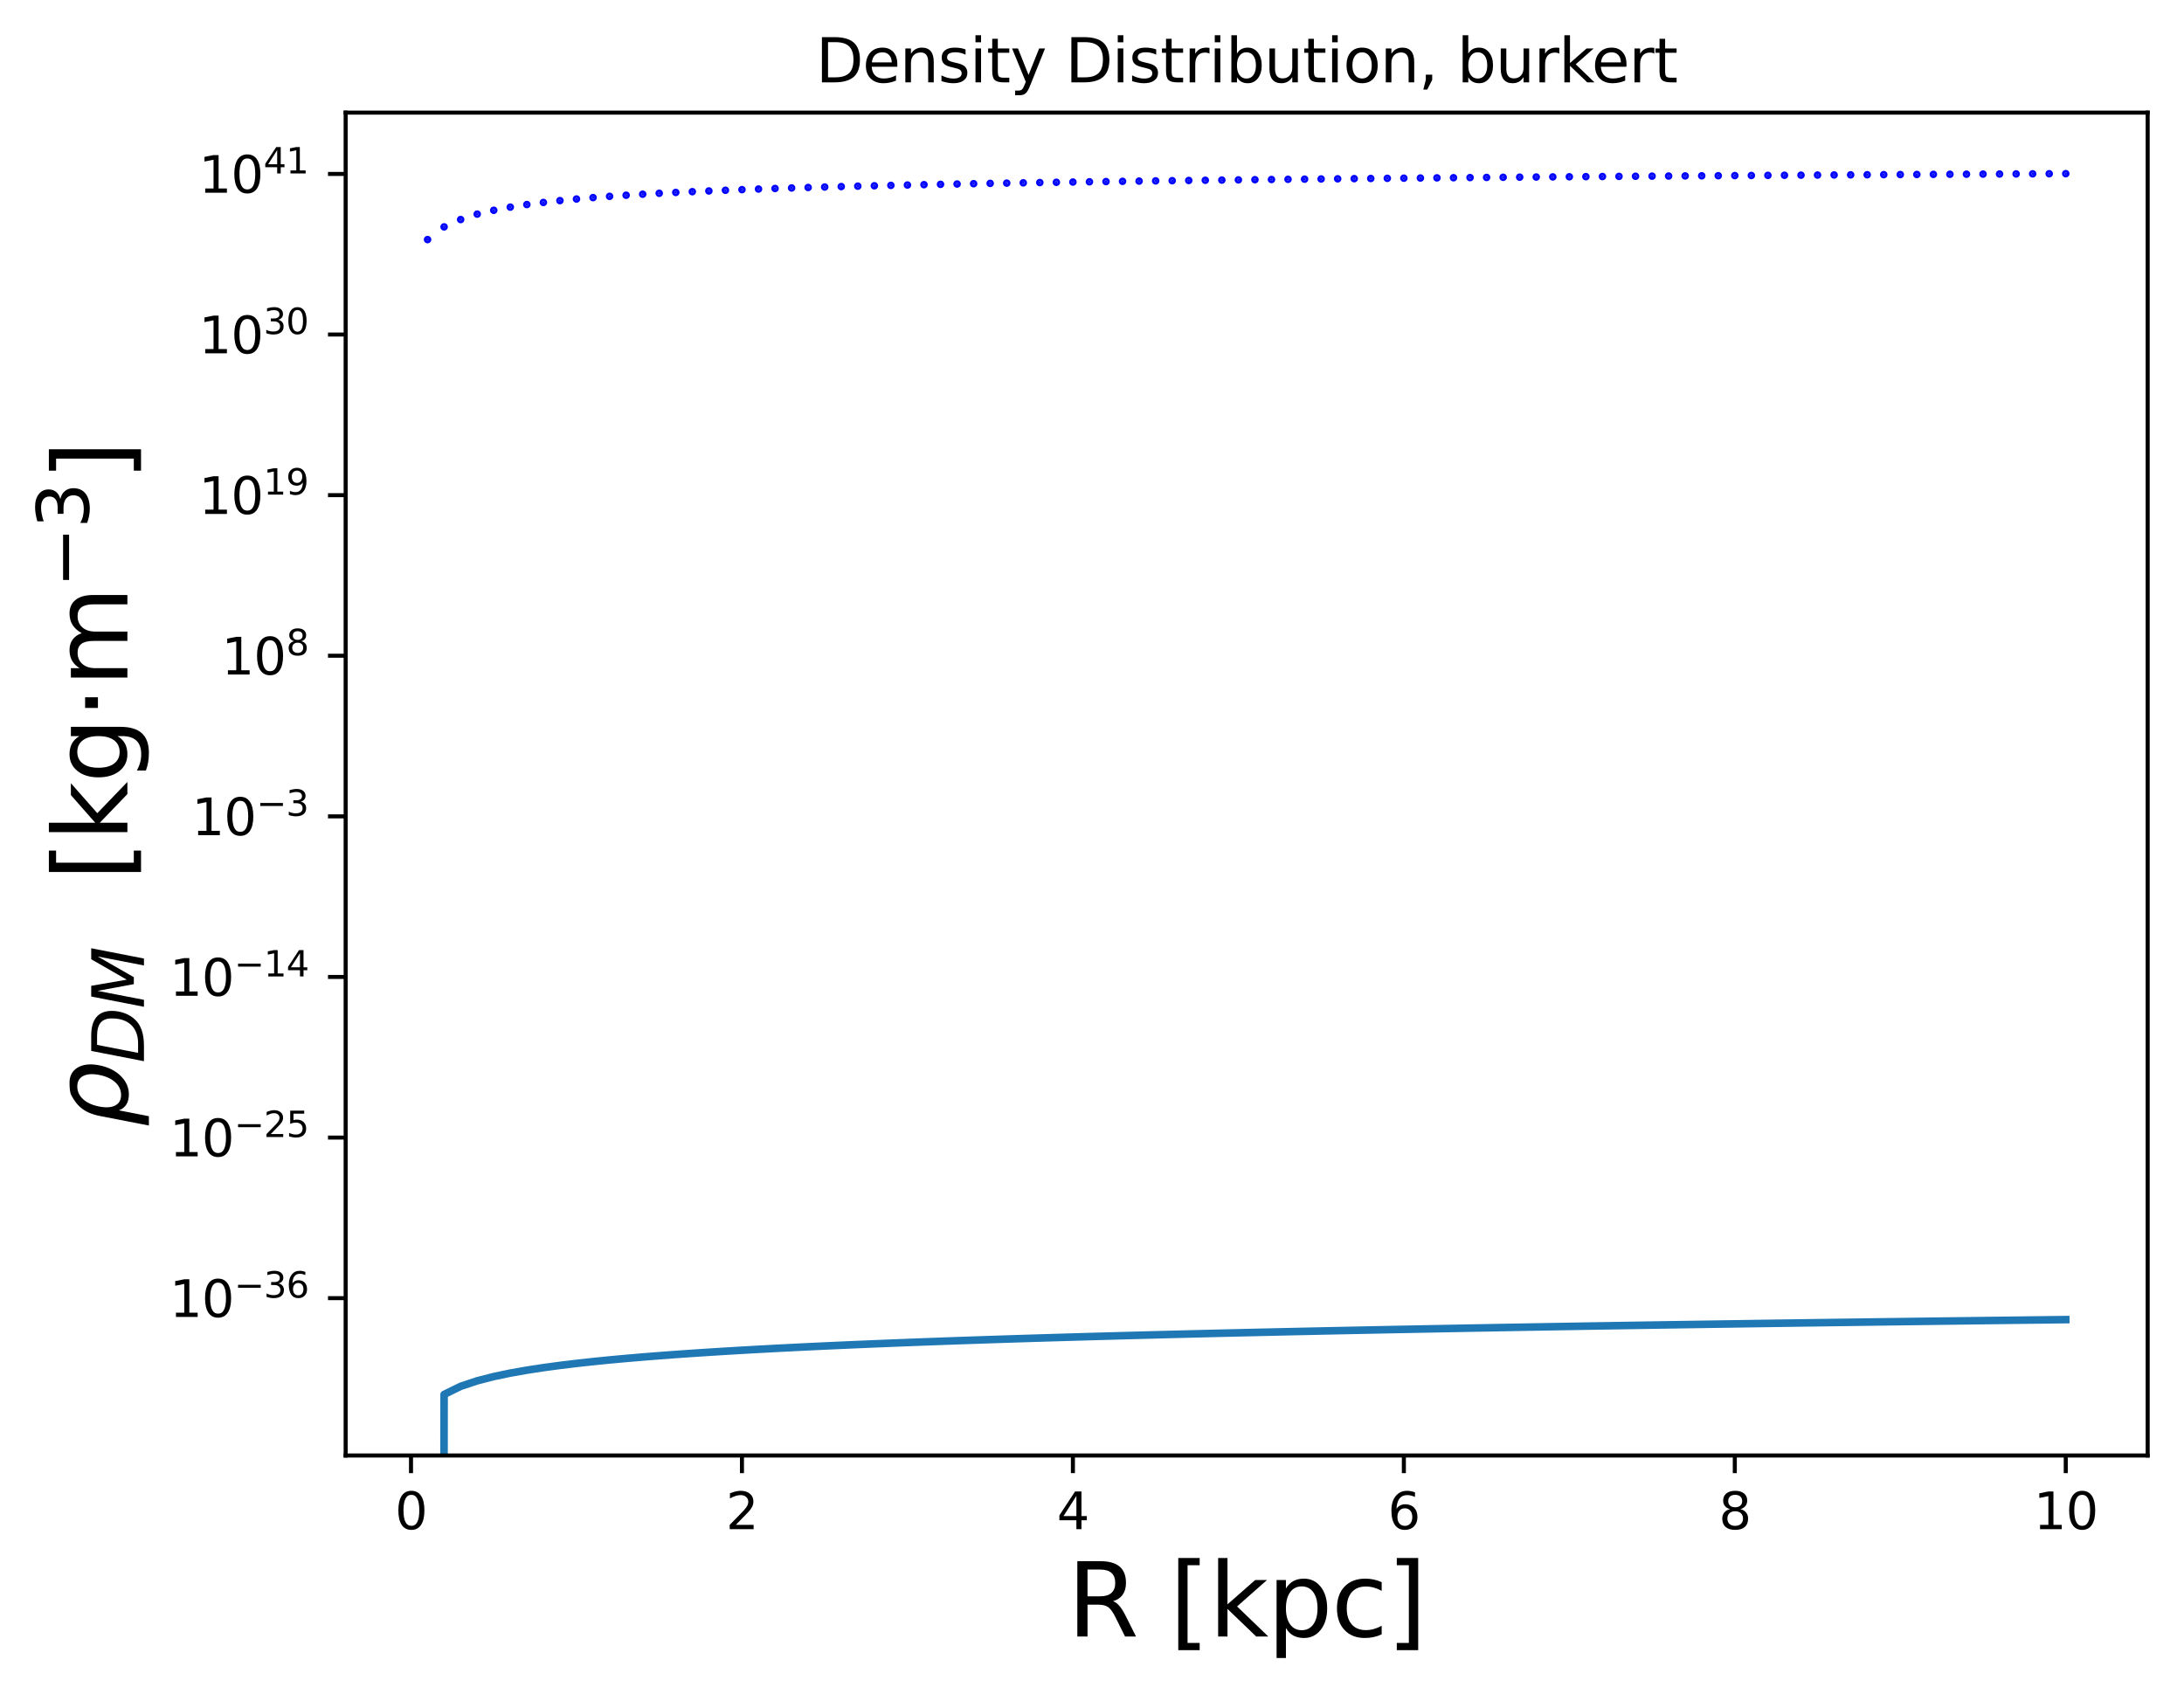 <?xml version="1.0" encoding="utf-8" standalone="no"?>
<!DOCTYPE svg PUBLIC "-//W3C//DTD SVG 1.1//EN"
  "http://www.w3.org/Graphics/SVG/1.1/DTD/svg11.dtd">
<svg xmlns:xlink="http://www.w3.org/1999/xlink" width="432.82pt" height="335.664pt" viewBox="0 0 432.82 335.664" xmlns="http://www.w3.org/2000/svg" version="1.1">
 <defs>
  <style type="text/css">*{stroke-linejoin: round; stroke-linecap: butt}</style>
 </defs>
 <g id="figure_1">
  <g id="patch_1">
   <path d="M 0 335.664 
L 432.82 335.664 
L 432.82 0 
L 0 0 
z
" style="fill: #ffffff"/>
  </g>
  <g id="axes_1">
   <g id="patch_2">
    <path d="M 68.5 288.43 
L 425.62 288.43 
L 425.62 22.318 
L 68.5 22.318 
z
" style="fill: #ffffff"/>
   </g>
   <g id="matplotlib.axis_1">
    <g id="xtick_1">
     <g id="line2d_1">
      <defs>
       <path id="m7741da8579" d="M 0 0 
L 0 3.5 
" style="stroke: #000000; stroke-width: 0.8"/>
      </defs>
      <g>
       <use xlink:href="#m7741da8579" x="81.453" y="288.43" style="stroke: #000000; stroke-width: 0.8"/>
      </g>
     </g>
     <g id="text_1">
      <!-- 0 -->
      <g transform="translate(78.272 303.029) scale(0.1 -0.1)">
       <defs>
        <path id="DejaVuSans-30" d="M 2034 4250 
Q 1547 4250 1301 3770 
Q 1056 3291 1056 2328 
Q 1056 1369 1301 889 
Q 1547 409 2034 409 
Q 2525 409 2770 889 
Q 3016 1369 3016 2328 
Q 3016 3291 2770 3770 
Q 2525 4250 2034 4250 
z
M 2034 4750 
Q 2819 4750 3233 4129 
Q 3647 3509 3647 2328 
Q 3647 1150 3233 529 
Q 2819 -91 2034 -91 
Q 1250 -91 836 529 
Q 422 1150 422 2328 
Q 422 3509 836 4129 
Q 1250 4750 2034 4750 
z
" transform="scale(0.016)"/>
       </defs>
       <use xlink:href="#DejaVuSans-30"/>
      </g>
     </g>
    </g>
    <g id="xtick_2">
     <g id="line2d_2">
      <g>
       <use xlink:href="#m7741da8579" x="147.04" y="288.43" style="stroke: #000000; stroke-width: 0.8"/>
      </g>
     </g>
     <g id="text_2">
      <!-- 2 -->
      <g transform="translate(143.859 303.029) scale(0.1 -0.1)">
       <defs>
        <path id="DejaVuSans-32" d="M 1228 531 
L 3431 531 
L 3431 0 
L 469 0 
L 469 531 
Q 828 903 1448 1529 
Q 2069 2156 2228 2338 
Q 2531 2678 2651 2914 
Q 2772 3150 2772 3378 
Q 2772 3750 2511 3984 
Q 2250 4219 1831 4219 
Q 1534 4219 1204 4116 
Q 875 4013 500 3803 
L 500 4441 
Q 881 4594 1212 4672 
Q 1544 4750 1819 4750 
Q 2544 4750 2975 4387 
Q 3406 4025 3406 3419 
Q 3406 3131 3298 2873 
Q 3191 2616 2906 2266 
Q 2828 2175 2409 1742 
Q 1991 1309 1228 531 
z
" transform="scale(0.016)"/>
       </defs>
       <use xlink:href="#DejaVuSans-32"/>
      </g>
     </g>
    </g>
    <g id="xtick_3">
     <g id="line2d_3">
      <g>
       <use xlink:href="#m7741da8579" x="212.627" y="288.43" style="stroke: #000000; stroke-width: 0.8"/>
      </g>
     </g>
     <g id="text_3">
      <!-- 4 -->
      <g transform="translate(209.446 303.029) scale(0.1 -0.1)">
       <defs>
        <path id="DejaVuSans-34" d="M 2419 4116 
L 825 1625 
L 2419 1625 
L 2419 4116 
z
M 2253 4666 
L 3047 4666 
L 3047 1625 
L 3713 1625 
L 3713 1100 
L 3047 1100 
L 3047 0 
L 2419 0 
L 2419 1100 
L 313 1100 
L 313 1709 
L 2253 4666 
z
" transform="scale(0.016)"/>
       </defs>
       <use xlink:href="#DejaVuSans-34"/>
      </g>
     </g>
    </g>
    <g id="xtick_4">
     <g id="line2d_4">
      <g>
       <use xlink:href="#m7741da8579" x="278.214" y="288.43" style="stroke: #000000; stroke-width: 0.8"/>
      </g>
     </g>
     <g id="text_4">
      <!-- 6 -->
      <g transform="translate(275.032 303.029) scale(0.1 -0.1)">
       <defs>
        <path id="DejaVuSans-36" d="M 2113 2584 
Q 1688 2584 1439 2293 
Q 1191 2003 1191 1497 
Q 1191 994 1439 701 
Q 1688 409 2113 409 
Q 2538 409 2786 701 
Q 3034 994 3034 1497 
Q 3034 2003 2786 2293 
Q 2538 2584 2113 2584 
z
M 3366 4563 
L 3366 3988 
Q 3128 4100 2886 4159 
Q 2644 4219 2406 4219 
Q 1781 4219 1451 3797 
Q 1122 3375 1075 2522 
Q 1259 2794 1537 2939 
Q 1816 3084 2150 3084 
Q 2853 3084 3261 2657 
Q 3669 2231 3669 1497 
Q 3669 778 3244 343 
Q 2819 -91 2113 -91 
Q 1303 -91 875 529 
Q 447 1150 447 2328 
Q 447 3434 972 4092 
Q 1497 4750 2381 4750 
Q 2619 4750 2861 4703 
Q 3103 4656 3366 4563 
z
" transform="scale(0.016)"/>
       </defs>
       <use xlink:href="#DejaVuSans-36"/>
      </g>
     </g>
    </g>
    <g id="xtick_5">
     <g id="line2d_5">
      <g>
       <use xlink:href="#m7741da8579" x="343.8" y="288.43" style="stroke: #000000; stroke-width: 0.8"/>
      </g>
     </g>
     <g id="text_5">
      <!-- 8 -->
      <g transform="translate(340.619 303.029) scale(0.1 -0.1)">
       <defs>
        <path id="DejaVuSans-38" d="M 2034 2216 
Q 1584 2216 1326 1975 
Q 1069 1734 1069 1313 
Q 1069 891 1326 650 
Q 1584 409 2034 409 
Q 2484 409 2743 651 
Q 3003 894 3003 1313 
Q 3003 1734 2745 1975 
Q 2488 2216 2034 2216 
z
M 1403 2484 
Q 997 2584 770 2862 
Q 544 3141 544 3541 
Q 544 4100 942 4425 
Q 1341 4750 2034 4750 
Q 2731 4750 3128 4425 
Q 3525 4100 3525 3541 
Q 3525 3141 3298 2862 
Q 3072 2584 2669 2484 
Q 3125 2378 3379 2068 
Q 3634 1759 3634 1313 
Q 3634 634 3220 271 
Q 2806 -91 2034 -91 
Q 1263 -91 848 271 
Q 434 634 434 1313 
Q 434 1759 690 2068 
Q 947 2378 1403 2484 
z
M 1172 3481 
Q 1172 3119 1398 2916 
Q 1625 2713 2034 2713 
Q 2441 2713 2670 2916 
Q 2900 3119 2900 3481 
Q 2900 3844 2670 4047 
Q 2441 4250 2034 4250 
Q 1625 4250 1398 4047 
Q 1172 3844 1172 3481 
z
" transform="scale(0.016)"/>
       </defs>
       <use xlink:href="#DejaVuSans-38"/>
      </g>
     </g>
    </g>
    <g id="xtick_6">
     <g id="line2d_6">
      <g>
       <use xlink:href="#m7741da8579" x="409.387" y="288.43" style="stroke: #000000; stroke-width: 0.8"/>
      </g>
     </g>
     <g id="text_6">
      <!-- 10 -->
      <g transform="translate(403.025 303.029) scale(0.1 -0.1)">
       <defs>
        <path id="DejaVuSans-31" d="M 794 531 
L 1825 531 
L 1825 4091 
L 703 3866 
L 703 4441 
L 1819 4666 
L 2450 4666 
L 2450 531 
L 3481 531 
L 3481 0 
L 794 0 
L 794 531 
z
" transform="scale(0.016)"/>
       </defs>
       <use xlink:href="#DejaVuSans-31"/>
       <use xlink:href="#DejaVuSans-30" x="63.623"/>
      </g>
     </g>
    </g>
    <g id="text_7">
     <!-- R [kpc] -->
     <g transform="translate(211.493 324.305) scale(0.2 -0.2)">
      <defs>
       <path id="DejaVuSans-52" d="M 2841 2188 
Q 3044 2119 3236 1894 
Q 3428 1669 3622 1275 
L 4263 0 
L 3584 0 
L 2988 1197 
Q 2756 1666 2539 1819 
Q 2322 1972 1947 1972 
L 1259 1972 
L 1259 0 
L 628 0 
L 628 4666 
L 2053 4666 
Q 2853 4666 3247 4331 
Q 3641 3997 3641 3322 
Q 3641 2881 3436 2590 
Q 3231 2300 2841 2188 
z
M 1259 4147 
L 1259 2491 
L 2053 2491 
Q 2509 2491 2742 2702 
Q 2975 2913 2975 3322 
Q 2975 3731 2742 3939 
Q 2509 4147 2053 4147 
L 1259 4147 
z
" transform="scale(0.016)"/>
       <path id="DejaVuSans-20" transform="scale(0.016)"/>
       <path id="DejaVuSans-5b" d="M 550 4863 
L 1875 4863 
L 1875 4416 
L 1125 4416 
L 1125 -397 
L 1875 -397 
L 1875 -844 
L 550 -844 
L 550 4863 
z
" transform="scale(0.016)"/>
       <path id="DejaVuSans-6b" d="M 581 4863 
L 1159 4863 
L 1159 1991 
L 2875 3500 
L 3609 3500 
L 1753 1863 
L 3688 0 
L 2938 0 
L 1159 1709 
L 1159 0 
L 581 0 
L 581 4863 
z
" transform="scale(0.016)"/>
       <path id="DejaVuSans-70" d="M 1159 525 
L 1159 -1331 
L 581 -1331 
L 581 3500 
L 1159 3500 
L 1159 2969 
Q 1341 3281 1617 3432 
Q 1894 3584 2278 3584 
Q 2916 3584 3314 3078 
Q 3713 2572 3713 1747 
Q 3713 922 3314 415 
Q 2916 -91 2278 -91 
Q 1894 -91 1617 61 
Q 1341 213 1159 525 
z
M 3116 1747 
Q 3116 2381 2855 2742 
Q 2594 3103 2138 3103 
Q 1681 3103 1420 2742 
Q 1159 2381 1159 1747 
Q 1159 1113 1420 752 
Q 1681 391 2138 391 
Q 2594 391 2855 752 
Q 3116 1113 3116 1747 
z
" transform="scale(0.016)"/>
       <path id="DejaVuSans-63" d="M 3122 3366 
L 3122 2828 
Q 2878 2963 2633 3030 
Q 2388 3097 2138 3097 
Q 1578 3097 1268 2742 
Q 959 2388 959 1747 
Q 959 1106 1268 751 
Q 1578 397 2138 397 
Q 2388 397 2633 464 
Q 2878 531 3122 666 
L 3122 134 
Q 2881 22 2623 -34 
Q 2366 -91 2075 -91 
Q 1284 -91 818 406 
Q 353 903 353 1747 
Q 353 2603 823 3093 
Q 1294 3584 2113 3584 
Q 2378 3584 2631 3529 
Q 2884 3475 3122 3366 
z
" transform="scale(0.016)"/>
       <path id="DejaVuSans-5d" d="M 1947 4863 
L 1947 -844 
L 622 -844 
L 622 -397 
L 1369 -397 
L 1369 4416 
L 622 4416 
L 622 4863 
L 1947 4863 
z
" transform="scale(0.016)"/>
      </defs>
      <use xlink:href="#DejaVuSans-52"/>
      <use xlink:href="#DejaVuSans-20" x="69.482"/>
      <use xlink:href="#DejaVuSans-5b" x="101.27"/>
      <use xlink:href="#DejaVuSans-6b" x="140.283"/>
      <use xlink:href="#DejaVuSans-70" x="198.193"/>
      <use xlink:href="#DejaVuSans-63" x="261.67"/>
      <use xlink:href="#DejaVuSans-5d" x="316.65"/>
     </g>
    </g>
   </g>
   <g id="matplotlib.axis_2">
    <g id="ytick_1">
     <g id="line2d_7">
      <defs>
       <path id="m2055188d4a" d="M 0 0 
L -3.5 0 
" style="stroke: #000000; stroke-width: 0.8"/>
      </defs>
      <g>
       <use xlink:href="#m2055188d4a" x="68.5" y="257.253" style="stroke: #000000; stroke-width: 0.8"/>
      </g>
     </g>
     <g id="text_8">
      <!-- $\mathdefault{10^{-36}}$ -->
      <g transform="translate(33.6 261.053) scale(0.1 -0.1)">
       <defs>
        <path id="DejaVuSans-2212" d="M 678 2272 
L 4684 2272 
L 4684 1741 
L 678 1741 
L 678 2272 
z
" transform="scale(0.016)"/>
        <path id="DejaVuSans-33" d="M 2597 2516 
Q 3050 2419 3304 2112 
Q 3559 1806 3559 1356 
Q 3559 666 3084 287 
Q 2609 -91 1734 -91 
Q 1441 -91 1130 -33 
Q 819 25 488 141 
L 488 750 
Q 750 597 1062 519 
Q 1375 441 1716 441 
Q 2309 441 2620 675 
Q 2931 909 2931 1356 
Q 2931 1769 2642 2001 
Q 2353 2234 1838 2234 
L 1294 2234 
L 1294 2753 
L 1863 2753 
Q 2328 2753 2575 2939 
Q 2822 3125 2822 3475 
Q 2822 3834 2567 4026 
Q 2313 4219 1838 4219 
Q 1578 4219 1281 4162 
Q 984 4106 628 3988 
L 628 4550 
Q 988 4650 1302 4700 
Q 1616 4750 1894 4750 
Q 2613 4750 3031 4423 
Q 3450 4097 3450 3541 
Q 3450 3153 3228 2886 
Q 3006 2619 2597 2516 
z
" transform="scale(0.016)"/>
       </defs>
       <use xlink:href="#DejaVuSans-31" transform="translate(0 0.766)"/>
       <use xlink:href="#DejaVuSans-30" transform="translate(63.623 0.766)"/>
       <use xlink:href="#DejaVuSans-2212" transform="translate(128.203 39.047) scale(0.7)"/>
       <use xlink:href="#DejaVuSans-33" transform="translate(186.855 39.047) scale(0.7)"/>
       <use xlink:href="#DejaVuSans-36" transform="translate(231.392 39.047) scale(0.7)"/>
      </g>
     </g>
    </g>
    <g id="ytick_2">
     <g id="line2d_8">
      <g>
       <use xlink:href="#m2055188d4a" x="68.5" y="225.427" style="stroke: #000000; stroke-width: 0.8"/>
      </g>
     </g>
     <g id="text_9">
      <!-- $\mathdefault{10^{-25}}$ -->
      <g transform="translate(33.6 229.226) scale(0.1 -0.1)">
       <defs>
        <path id="DejaVuSans-35" d="M 691 4666 
L 3169 4666 
L 3169 4134 
L 1269 4134 
L 1269 2991 
Q 1406 3038 1543 3061 
Q 1681 3084 1819 3084 
Q 2600 3084 3056 2656 
Q 3513 2228 3513 1497 
Q 3513 744 3044 326 
Q 2575 -91 1722 -91 
Q 1428 -91 1123 -41 
Q 819 9 494 109 
L 494 744 
Q 775 591 1075 516 
Q 1375 441 1709 441 
Q 2250 441 2565 725 
Q 2881 1009 2881 1497 
Q 2881 1984 2565 2268 
Q 2250 2553 1709 2553 
Q 1456 2553 1204 2497 
Q 953 2441 691 2322 
L 691 4666 
z
" transform="scale(0.016)"/>
       </defs>
       <use xlink:href="#DejaVuSans-31" transform="translate(0 0.766)"/>
       <use xlink:href="#DejaVuSans-30" transform="translate(63.623 0.766)"/>
       <use xlink:href="#DejaVuSans-2212" transform="translate(128.203 39.047) scale(0.7)"/>
       <use xlink:href="#DejaVuSans-32" transform="translate(186.855 39.047) scale(0.7)"/>
       <use xlink:href="#DejaVuSans-35" transform="translate(231.392 39.047) scale(0.7)"/>
      </g>
     </g>
    </g>
    <g id="ytick_3">
     <g id="line2d_9">
      <g>
       <use xlink:href="#m2055188d4a" x="68.5" y="193.6" style="stroke: #000000; stroke-width: 0.8"/>
      </g>
     </g>
     <g id="text_10">
      <!-- $\mathdefault{10^{-14}}$ -->
      <g transform="translate(33.6 197.399) scale(0.1 -0.1)">
       <use xlink:href="#DejaVuSans-31" transform="translate(0 0.684)"/>
       <use xlink:href="#DejaVuSans-30" transform="translate(63.623 0.684)"/>
       <use xlink:href="#DejaVuSans-2212" transform="translate(128.203 38.966) scale(0.7)"/>
       <use xlink:href="#DejaVuSans-31" transform="translate(186.855 38.966) scale(0.7)"/>
       <use xlink:href="#DejaVuSans-34" transform="translate(231.392 38.966) scale(0.7)"/>
      </g>
     </g>
    </g>
    <g id="ytick_4">
     <g id="line2d_10">
      <g>
       <use xlink:href="#m2055188d4a" x="68.5" y="161.774" style="stroke: #000000; stroke-width: 0.8"/>
      </g>
     </g>
     <g id="text_11">
      <!-- $\mathdefault{10^{-3}}$ -->
      <g transform="translate(38 165.573) scale(0.1 -0.1)">
       <use xlink:href="#DejaVuSans-31" transform="translate(0 0.766)"/>
       <use xlink:href="#DejaVuSans-30" transform="translate(63.623 0.766)"/>
       <use xlink:href="#DejaVuSans-2212" transform="translate(128.203 39.047) scale(0.7)"/>
       <use xlink:href="#DejaVuSans-33" transform="translate(186.855 39.047) scale(0.7)"/>
      </g>
     </g>
    </g>
    <g id="ytick_5">
     <g id="line2d_11">
      <g>
       <use xlink:href="#m2055188d4a" x="68.5" y="129.947" style="stroke: #000000; stroke-width: 0.8"/>
      </g>
     </g>
     <g id="text_12">
      <!-- $\mathdefault{10^{8}}$ -->
      <g transform="translate(43.9 133.746) scale(0.1 -0.1)">
       <use xlink:href="#DejaVuSans-31" transform="translate(0 0.766)"/>
       <use xlink:href="#DejaVuSans-30" transform="translate(63.623 0.766)"/>
       <use xlink:href="#DejaVuSans-38" transform="translate(128.203 39.047) scale(0.7)"/>
      </g>
     </g>
    </g>
    <g id="ytick_6">
     <g id="line2d_12">
      <g>
       <use xlink:href="#m2055188d4a" x="68.5" y="98.12" style="stroke: #000000; stroke-width: 0.8"/>
      </g>
     </g>
     <g id="text_13">
      <!-- $\mathdefault{10^{19}}$ -->
      <g transform="translate(39.4 101.92) scale(0.1 -0.1)">
       <defs>
        <path id="DejaVuSans-39" d="M 703 97 
L 703 672 
Q 941 559 1184 500 
Q 1428 441 1663 441 
Q 2288 441 2617 861 
Q 2947 1281 2994 2138 
Q 2813 1869 2534 1725 
Q 2256 1581 1919 1581 
Q 1219 1581 811 2004 
Q 403 2428 403 3163 
Q 403 3881 828 4315 
Q 1253 4750 1959 4750 
Q 2769 4750 3195 4129 
Q 3622 3509 3622 2328 
Q 3622 1225 3098 567 
Q 2575 -91 1691 -91 
Q 1453 -91 1209 -44 
Q 966 3 703 97 
z
M 1959 2075 
Q 2384 2075 2632 2365 
Q 2881 2656 2881 3163 
Q 2881 3666 2632 3958 
Q 2384 4250 1959 4250 
Q 1534 4250 1286 3958 
Q 1038 3666 1038 3163 
Q 1038 2656 1286 2365 
Q 1534 2075 1959 2075 
z
" transform="scale(0.016)"/>
       </defs>
       <use xlink:href="#DejaVuSans-31" transform="translate(0 0.766)"/>
       <use xlink:href="#DejaVuSans-30" transform="translate(63.623 0.766)"/>
       <use xlink:href="#DejaVuSans-31" transform="translate(128.203 39.047) scale(0.7)"/>
       <use xlink:href="#DejaVuSans-39" transform="translate(172.739 39.047) scale(0.7)"/>
      </g>
     </g>
    </g>
    <g id="ytick_7">
     <g id="line2d_13">
      <g>
       <use xlink:href="#m2055188d4a" x="68.5" y="66.294" style="stroke: #000000; stroke-width: 0.8"/>
      </g>
     </g>
     <g id="text_14">
      <!-- $\mathdefault{10^{30}}$ -->
      <g transform="translate(39.4 70.093) scale(0.1 -0.1)">
       <use xlink:href="#DejaVuSans-31" transform="translate(0 0.766)"/>
       <use xlink:href="#DejaVuSans-30" transform="translate(63.623 0.766)"/>
       <use xlink:href="#DejaVuSans-33" transform="translate(128.203 39.047) scale(0.7)"/>
       <use xlink:href="#DejaVuSans-30" transform="translate(172.739 39.047) scale(0.7)"/>
      </g>
     </g>
    </g>
    <g id="ytick_8">
     <g id="line2d_14">
      <g>
       <use xlink:href="#m2055188d4a" x="68.5" y="34.467" style="stroke: #000000; stroke-width: 0.8"/>
      </g>
     </g>
     <g id="text_15">
      <!-- $\mathdefault{10^{41}}$ -->
      <g transform="translate(39.4 38.266) scale(0.1 -0.1)">
       <use xlink:href="#DejaVuSans-31" transform="translate(0 0.684)"/>
       <use xlink:href="#DejaVuSans-30" transform="translate(63.623 0.684)"/>
       <use xlink:href="#DejaVuSans-34" transform="translate(128.203 38.966) scale(0.7)"/>
       <use xlink:href="#DejaVuSans-31" transform="translate(172.739 38.966) scale(0.7)"/>
      </g>
     </g>
    </g>
    <g id="text_16">
     <!-- $\rho_{DM}$  [kg$\cdot$m$^{-3}$] -->
     <g transform="translate(25.4 223.374) rotate(-90) scale(0.2 -0.2)">
      <defs>
       <path id="DejaVuSans-Oblique-3c1" d="M 1203 2875 
Q 1453 3194 1981 3475 
Q 2188 3584 2756 3584 
Q 3394 3584 3694 3078 
Q 3994 2572 3834 1747 
Q 3672 922 3175 415 
Q 2678 -91 2041 -91 
Q 1656 -91 1409 63 
Q 1163 213 1044 525 
L 681 -1331 
L 103 -1331 
L 697 1716 
Q 838 2438 1203 2875 
z
M 3238 1747 
Q 3359 2381 3169 2744 
Q 2978 3103 2522 3103 
Q 2066 3103 1734 2744 
Q 1403 2381 1281 1747 
Q 1156 1113 1347 750 
Q 1538 391 1994 391 
Q 2450 391 2781 750 
Q 3113 1113 3238 1747 
z
" transform="scale(0.016)"/>
       <path id="DejaVuSans-Oblique-44" d="M 1081 4666 
L 2438 4666 
Q 3519 4666 4070 4208 
Q 4622 3750 4622 2847 
Q 4622 2250 4412 1698 
Q 4203 1147 3834 769 
Q 3463 381 2891 190 
Q 2319 0 1538 0 
L 172 0 
L 1081 4666 
z
M 1613 4147 
L 909 519 
L 1734 519 
Q 2794 519 3375 1128 
Q 3956 1738 3956 2847 
Q 3956 3519 3581 3833 
Q 3206 4147 2406 4147 
L 1613 4147 
z
" transform="scale(0.016)"/>
       <path id="DejaVuSans-Oblique-4d" d="M 1081 4666 
L 2028 4666 
L 2572 1522 
L 4378 4666 
L 5350 4666 
L 4441 0 
L 3828 0 
L 4622 4091 
L 2791 897 
L 2175 897 
L 1581 4103 
L 788 0 
L 172 0 
L 1081 4666 
z
" transform="scale(0.016)"/>
       <path id="DejaVuSans-67" d="M 2906 1791 
Q 2906 2416 2648 2759 
Q 2391 3103 1925 3103 
Q 1463 3103 1205 2759 
Q 947 2416 947 1791 
Q 947 1169 1205 825 
Q 1463 481 1925 481 
Q 2391 481 2648 825 
Q 2906 1169 2906 1791 
z
M 3481 434 
Q 3481 -459 3084 -895 
Q 2688 -1331 1869 -1331 
Q 1566 -1331 1297 -1286 
Q 1028 -1241 775 -1147 
L 775 -588 
Q 1028 -725 1275 -790 
Q 1522 -856 1778 -856 
Q 2344 -856 2625 -561 
Q 2906 -266 2906 331 
L 2906 616 
Q 2728 306 2450 153 
Q 2172 0 1784 0 
Q 1141 0 747 490 
Q 353 981 353 1791 
Q 353 2603 747 3093 
Q 1141 3584 1784 3584 
Q 2172 3584 2450 3431 
Q 2728 3278 2906 2969 
L 2906 3500 
L 3481 3500 
L 3481 434 
z
" transform="scale(0.016)"/>
       <path id="DejaVuSans-22c5" d="M 684 2619 
L 1344 2619 
L 1344 1825 
L 684 1825 
L 684 2619 
z
" transform="scale(0.016)"/>
       <path id="DejaVuSans-6d" d="M 3328 2828 
Q 3544 3216 3844 3400 
Q 4144 3584 4550 3584 
Q 5097 3584 5394 3201 
Q 5691 2819 5691 2113 
L 5691 0 
L 5113 0 
L 5113 2094 
Q 5113 2597 4934 2840 
Q 4756 3084 4391 3084 
Q 3944 3084 3684 2787 
Q 3425 2491 3425 1978 
L 3425 0 
L 2847 0 
L 2847 2094 
Q 2847 2600 2669 2842 
Q 2491 3084 2119 3084 
Q 1678 3084 1418 2786 
Q 1159 2488 1159 1978 
L 1159 0 
L 581 0 
L 581 3500 
L 1159 3500 
L 1159 2956 
Q 1356 3278 1631 3431 
Q 1906 3584 2284 3584 
Q 2666 3584 2933 3390 
Q 3200 3197 3328 2828 
z
" transform="scale(0.016)"/>
      </defs>
      <use xlink:href="#DejaVuSans-Oblique-3c1" transform="translate(0 0.766)"/>
      <use xlink:href="#DejaVuSans-Oblique-44" transform="translate(63.477 -15.641) scale(0.7)"/>
      <use xlink:href="#DejaVuSans-Oblique-4d" transform="translate(117.378 -15.641) scale(0.7)"/>
      <use xlink:href="#DejaVuSans-20" transform="translate(180.508 0.766)"/>
      <use xlink:href="#DejaVuSans-20" transform="translate(212.295 0.766)"/>
      <use xlink:href="#DejaVuSans-5b" transform="translate(244.082 0.766)"/>
      <use xlink:href="#DejaVuSans-6b" transform="translate(283.096 0.766)"/>
      <use xlink:href="#DejaVuSans-67" transform="translate(341.006 0.766)"/>
      <use xlink:href="#DejaVuSans-22c5" transform="translate(404.482 0.766)"/>
      <use xlink:href="#DejaVuSans-6d" transform="translate(436.27 0.766)"/>
      <use xlink:href="#DejaVuSans-2212" transform="translate(534.639 39.047) scale(0.7)"/>
      <use xlink:href="#DejaVuSans-33" transform="translate(593.291 39.047) scale(0.7)"/>
      <use xlink:href="#DejaVuSans-5d" transform="translate(640.562 0.766)"/>
     </g>
    </g>
   </g>
   <g id="LineCollection_1">
    <path d="M 84.733 47.71 
L 84.733 47.279 
" clip-path="url(#p808620e91c)" style="fill: none; stroke: #808080; stroke-width: 0.7"/>
    <path d="M 88.012 45.034 
L 88.012 44.889 
" clip-path="url(#p808620e91c)" style="fill: none; stroke: #808080; stroke-width: 0.7"/>
    <path d="M 91.291 43.549 
L 91.291 43.466 
" clip-path="url(#p808620e91c)" style="fill: none; stroke: #808080; stroke-width: 0.7"/>
    <path d="M 94.571 42.462 
L 94.571 42.398 
" clip-path="url(#p808620e91c)" style="fill: none; stroke: #808080; stroke-width: 0.7"/>
    <path d="M 97.85 41.695 
L 97.85 41.648 
" clip-path="url(#p808620e91c)" style="fill: none; stroke: #808080; stroke-width: 0.7"/>
    <path d="M 101.129 41.064 
L 101.129 41.031 
" clip-path="url(#p808620e91c)" style="fill: none; stroke: #808080; stroke-width: 0.7"/>
    <path d="M 104.409 40.549 
L 104.409 40.521 
" clip-path="url(#p808620e91c)" style="fill: none; stroke: #808080; stroke-width: 0.7"/>
    <path d="M 107.688 40.131 
L 107.688 40.109 
" clip-path="url(#p808620e91c)" style="fill: none; stroke: #808080; stroke-width: 0.7"/>
    <path d="M 110.967 39.764 
L 110.967 39.744 
" clip-path="url(#p808620e91c)" style="fill: none; stroke: #808080; stroke-width: 0.7"/>
    <path d="M 114.247 39.444 
L 114.247 39.428 
" clip-path="url(#p808620e91c)" style="fill: none; stroke: #808080; stroke-width: 0.7"/>
    <path d="M 117.526 39.165 
L 117.526 39.149 
" clip-path="url(#p808620e91c)" style="fill: none; stroke: #808080; stroke-width: 0.7"/>
    <path d="M 120.805 38.916 
L 120.805 38.901 
" clip-path="url(#p808620e91c)" style="fill: none; stroke: #808080; stroke-width: 0.7"/>
    <path d="M 124.085 38.694 
L 124.085 38.68 
" clip-path="url(#p808620e91c)" style="fill: none; stroke: #808080; stroke-width: 0.7"/>
    <path d="M 127.364 38.492 
L 127.364 38.479 
" clip-path="url(#p808620e91c)" style="fill: none; stroke: #808080; stroke-width: 0.7"/>
    <path d="M 130.643 38.308 
L 130.643 38.297 
" clip-path="url(#p808620e91c)" style="fill: none; stroke: #808080; stroke-width: 0.7"/>
    <path d="M 133.923 38.141 
L 133.923 38.131 
" clip-path="url(#p808620e91c)" style="fill: none; stroke: #808080; stroke-width: 0.7"/>
    <path d="M 137.202 37.988 
L 137.202 37.978 
" clip-path="url(#p808620e91c)" style="fill: none; stroke: #808080; stroke-width: 0.7"/>
    <path d="M 140.481 37.845 
L 140.481 37.836 
" clip-path="url(#p808620e91c)" style="fill: none; stroke: #808080; stroke-width: 0.7"/>
    <path d="M 143.761 37.709 
L 143.761 37.701 
" clip-path="url(#p808620e91c)" style="fill: none; stroke: #808080; stroke-width: 0.7"/>
    <path d="M 147.04 37.584 
L 147.04 37.577 
" clip-path="url(#p808620e91c)" style="fill: none; stroke: #808080; stroke-width: 0.7"/>
    <path d="M 150.32 37.466 
L 150.32 37.459 
" clip-path="url(#p808620e91c)" style="fill: none; stroke: #808080; stroke-width: 0.7"/>
    <path d="M 153.599 37.355 
L 153.599 37.348 
" clip-path="url(#p808620e91c)" style="fill: none; stroke: #808080; stroke-width: 0.7"/>
    <path d="M 156.878 37.252 
L 156.878 37.245 
" clip-path="url(#p808620e91c)" style="fill: none; stroke: #808080; stroke-width: 0.7"/>
    <path d="M 160.158 37.155 
L 160.158 37.148 
" clip-path="url(#p808620e91c)" style="fill: none; stroke: #808080; stroke-width: 0.7"/>
    <path d="M 163.437 37.064 
L 163.437 37.057 
" clip-path="url(#p808620e91c)" style="fill: none; stroke: #808080; stroke-width: 0.7"/>
    <path d="M 166.716 36.977 
L 166.716 36.971 
" clip-path="url(#p808620e91c)" style="fill: none; stroke: #808080; stroke-width: 0.7"/>
    <path d="M 169.996 36.895 
L 169.996 36.889 
" clip-path="url(#p808620e91c)" style="fill: none; stroke: #808080; stroke-width: 0.7"/>
    <path d="M 173.275 36.816 
L 173.275 36.81 
" clip-path="url(#p808620e91c)" style="fill: none; stroke: #808080; stroke-width: 0.7"/>
    <path d="M 176.554 36.74 
L 176.554 36.734 
" clip-path="url(#p808620e91c)" style="fill: none; stroke: #808080; stroke-width: 0.7"/>
    <path d="M 179.834 36.667 
L 179.834 36.662 
" clip-path="url(#p808620e91c)" style="fill: none; stroke: #808080; stroke-width: 0.7"/>
    <path d="M 183.113 36.597 
L 183.113 36.592 
" clip-path="url(#p808620e91c)" style="fill: none; stroke: #808080; stroke-width: 0.7"/>
    <path d="M 186.392 36.531 
L 186.392 36.525 
" clip-path="url(#p808620e91c)" style="fill: none; stroke: #808080; stroke-width: 0.7"/>
    <path d="M 189.672 36.467 
L 189.672 36.462 
" clip-path="url(#p808620e91c)" style="fill: none; stroke: #808080; stroke-width: 0.7"/>
    <path d="M 192.951 36.405 
L 192.951 36.4 
" clip-path="url(#p808620e91c)" style="fill: none; stroke: #808080; stroke-width: 0.7"/>
    <path d="M 196.23 36.345 
L 196.23 36.34 
" clip-path="url(#p808620e91c)" style="fill: none; stroke: #808080; stroke-width: 0.7"/>
    <path d="M 199.51 36.288 
L 199.51 36.283 
" clip-path="url(#p808620e91c)" style="fill: none; stroke: #808080; stroke-width: 0.7"/>
    <path d="M 202.789 36.233 
L 202.789 36.228 
" clip-path="url(#p808620e91c)" style="fill: none; stroke: #808080; stroke-width: 0.7"/>
    <path d="M 206.068 36.179 
L 206.068 36.174 
" clip-path="url(#p808620e91c)" style="fill: none; stroke: #808080; stroke-width: 0.7"/>
    <path d="M 209.348 36.127 
L 209.348 36.123 
" clip-path="url(#p808620e91c)" style="fill: none; stroke: #808080; stroke-width: 0.7"/>
    <path d="M 212.627 36.077 
L 212.627 36.072 
" clip-path="url(#p808620e91c)" style="fill: none; stroke: #808080; stroke-width: 0.7"/>
    <path d="M 215.906 36.028 
L 215.906 36.024 
" clip-path="url(#p808620e91c)" style="fill: none; stroke: #808080; stroke-width: 0.7"/>
    <path d="M 219.186 35.981 
L 219.186 35.977 
" clip-path="url(#p808620e91c)" style="fill: none; stroke: #808080; stroke-width: 0.7"/>
    <path d="M 222.465 35.936 
L 222.465 35.932 
" clip-path="url(#p808620e91c)" style="fill: none; stroke: #808080; stroke-width: 0.7"/>
    <path d="M 225.744 35.891 
L 225.744 35.887 
" clip-path="url(#p808620e91c)" style="fill: none; stroke: #808080; stroke-width: 0.7"/>
    <path d="M 229.024 35.848 
L 229.024 35.844 
" clip-path="url(#p808620e91c)" style="fill: none; stroke: #808080; stroke-width: 0.7"/>
    <path d="M 232.303 35.805 
L 232.303 35.801 
" clip-path="url(#p808620e91c)" style="fill: none; stroke: #808080; stroke-width: 0.7"/>
    <path d="M 235.582 35.765 
L 235.582 35.761 
" clip-path="url(#p808620e91c)" style="fill: none; stroke: #808080; stroke-width: 0.7"/>
    <path d="M 238.862 35.724 
L 238.862 35.721 
" clip-path="url(#p808620e91c)" style="fill: none; stroke: #808080; stroke-width: 0.7"/>
    <path d="M 242.141 35.685 
L 242.141 35.682 
" clip-path="url(#p808620e91c)" style="fill: none; stroke: #808080; stroke-width: 0.7"/>
    <path d="M 245.42 35.647 
L 245.42 35.644 
" clip-path="url(#p808620e91c)" style="fill: none; stroke: #808080; stroke-width: 0.7"/>
    <path d="M 248.7 35.61 
L 248.7 35.607 
" clip-path="url(#p808620e91c)" style="fill: none; stroke: #808080; stroke-width: 0.7"/>
    <path d="M 251.979 35.573 
L 251.979 35.57 
" clip-path="url(#p808620e91c)" style="fill: none; stroke: #808080; stroke-width: 0.7"/>
    <path d="M 255.258 35.537 
L 255.258 35.534 
" clip-path="url(#p808620e91c)" style="fill: none; stroke: #808080; stroke-width: 0.7"/>
    <path d="M 258.538 35.502 
L 258.538 35.499 
" clip-path="url(#p808620e91c)" style="fill: none; stroke: #808080; stroke-width: 0.7"/>
    <path d="M 261.817 35.469 
L 261.817 35.465 
" clip-path="url(#p808620e91c)" style="fill: none; stroke: #808080; stroke-width: 0.7"/>
    <path d="M 265.096 35.435 
L 265.096 35.432 
" clip-path="url(#p808620e91c)" style="fill: none; stroke: #808080; stroke-width: 0.7"/>
    <path d="M 268.376 35.403 
L 268.376 35.399 
" clip-path="url(#p808620e91c)" style="fill: none; stroke: #808080; stroke-width: 0.7"/>
    <path d="M 271.655 35.371 
L 271.655 35.368 
" clip-path="url(#p808620e91c)" style="fill: none; stroke: #808080; stroke-width: 0.7"/>
    <path d="M 274.934 35.339 
L 274.934 35.336 
" clip-path="url(#p808620e91c)" style="fill: none; stroke: #808080; stroke-width: 0.7"/>
    <path d="M 278.214 35.309 
L 278.214 35.306 
" clip-path="url(#p808620e91c)" style="fill: none; stroke: #808080; stroke-width: 0.7"/>
    <path d="M 281.493 35.278 
L 281.493 35.275 
" clip-path="url(#p808620e91c)" style="fill: none; stroke: #808080; stroke-width: 0.7"/>
    <path d="M 284.772 35.248 
L 284.772 35.246 
" clip-path="url(#p808620e91c)" style="fill: none; stroke: #808080; stroke-width: 0.7"/>
    <path d="M 288.052 35.219 
L 288.052 35.217 
" clip-path="url(#p808620e91c)" style="fill: none; stroke: #808080; stroke-width: 0.7"/>
    <path d="M 291.331 35.191 
L 291.331 35.188 
" clip-path="url(#p808620e91c)" style="fill: none; stroke: #808080; stroke-width: 0.7"/>
    <path d="M 294.61 35.163 
L 294.61 35.16 
" clip-path="url(#p808620e91c)" style="fill: none; stroke: #808080; stroke-width: 0.7"/>
    <path d="M 297.89 35.136 
L 297.89 35.133 
" clip-path="url(#p808620e91c)" style="fill: none; stroke: #808080; stroke-width: 0.7"/>
    <path d="M 301.169 35.109 
L 301.169 35.107 
" clip-path="url(#p808620e91c)" style="fill: none; stroke: #808080; stroke-width: 0.7"/>
    <path d="M 304.448 35.083 
L 304.448 35.08 
" clip-path="url(#p808620e91c)" style="fill: none; stroke: #808080; stroke-width: 0.7"/>
    <path d="M 307.728 35.056 
L 307.728 35.054 
" clip-path="url(#p808620e91c)" style="fill: none; stroke: #808080; stroke-width: 0.7"/>
    <path d="M 311.007 35.031 
L 311.007 35.028 
" clip-path="url(#p808620e91c)" style="fill: none; stroke: #808080; stroke-width: 0.7"/>
    <path d="M 314.286 35.006 
L 314.286 35.003 
" clip-path="url(#p808620e91c)" style="fill: none; stroke: #808080; stroke-width: 0.7"/>
    <path d="M 317.566 34.981 
L 317.566 34.979 
" clip-path="url(#p808620e91c)" style="fill: none; stroke: #808080; stroke-width: 0.7"/>
    <path d="M 320.845 34.956 
L 320.845 34.954 
" clip-path="url(#p808620e91c)" style="fill: none; stroke: #808080; stroke-width: 0.7"/>
    <path d="M 324.124 34.933 
L 324.124 34.931 
" clip-path="url(#p808620e91c)" style="fill: none; stroke: #808080; stroke-width: 0.7"/>
    <path d="M 327.404 34.909 
L 327.404 34.907 
" clip-path="url(#p808620e91c)" style="fill: none; stroke: #808080; stroke-width: 0.7"/>
    <path d="M 330.683 34.886 
L 330.683 34.884 
" clip-path="url(#p808620e91c)" style="fill: none; stroke: #808080; stroke-width: 0.7"/>
    <path d="M 333.962 34.863 
L 333.962 34.861 
" clip-path="url(#p808620e91c)" style="fill: none; stroke: #808080; stroke-width: 0.7"/>
    <path d="M 337.242 34.841 
L 337.242 34.838 
" clip-path="url(#p808620e91c)" style="fill: none; stroke: #808080; stroke-width: 0.7"/>
    <path d="M 340.521 34.818 
L 340.521 34.816 
" clip-path="url(#p808620e91c)" style="fill: none; stroke: #808080; stroke-width: 0.7"/>
    <path d="M 343.8 34.796 
L 343.8 34.794 
" clip-path="url(#p808620e91c)" style="fill: none; stroke: #808080; stroke-width: 0.7"/>
    <path d="M 347.08 34.775 
L 347.08 34.773 
" clip-path="url(#p808620e91c)" style="fill: none; stroke: #808080; stroke-width: 0.7"/>
    <path d="M 350.359 34.753 
L 350.359 34.751 
" clip-path="url(#p808620e91c)" style="fill: none; stroke: #808080; stroke-width: 0.7"/>
    <path d="M 353.639 34.732 
L 353.639 34.73 
" clip-path="url(#p808620e91c)" style="fill: none; stroke: #808080; stroke-width: 0.7"/>
    <path d="M 356.918 34.712 
L 356.918 34.71 
" clip-path="url(#p808620e91c)" style="fill: none; stroke: #808080; stroke-width: 0.7"/>
    <path d="M 360.197 34.692 
L 360.197 34.69 
" clip-path="url(#p808620e91c)" style="fill: none; stroke: #808080; stroke-width: 0.7"/>
    <path d="M 363.477 34.671 
L 363.477 34.67 
" clip-path="url(#p808620e91c)" style="fill: none; stroke: #808080; stroke-width: 0.7"/>
    <path d="M 366.756 34.652 
L 366.756 34.65 
" clip-path="url(#p808620e91c)" style="fill: none; stroke: #808080; stroke-width: 0.7"/>
    <path d="M 370.035 34.632 
L 370.035 34.63 
" clip-path="url(#p808620e91c)" style="fill: none; stroke: #808080; stroke-width: 0.7"/>
    <path d="M 373.315 34.612 
L 373.315 34.611 
" clip-path="url(#p808620e91c)" style="fill: none; stroke: #808080; stroke-width: 0.7"/>
    <path d="M 376.594 34.593 
L 376.594 34.592 
" clip-path="url(#p808620e91c)" style="fill: none; stroke: #808080; stroke-width: 0.7"/>
    <path d="M 379.873 34.574 
L 379.873 34.573 
" clip-path="url(#p808620e91c)" style="fill: none; stroke: #808080; stroke-width: 0.7"/>
    <path d="M 383.153 34.556 
L 383.153 34.554 
" clip-path="url(#p808620e91c)" style="fill: none; stroke: #808080; stroke-width: 0.7"/>
    <path d="M 386.432 34.538 
L 386.432 34.536 
" clip-path="url(#p808620e91c)" style="fill: none; stroke: #808080; stroke-width: 0.7"/>
    <path d="M 389.711 34.519 
L 389.711 34.518 
" clip-path="url(#p808620e91c)" style="fill: none; stroke: #808080; stroke-width: 0.7"/>
    <path d="M 392.991 34.502 
L 392.991 34.5 
" clip-path="url(#p808620e91c)" style="fill: none; stroke: #808080; stroke-width: 0.7"/>
    <path d="M 396.27 34.484 
L 396.27 34.483 
" clip-path="url(#p808620e91c)" style="fill: none; stroke: #808080; stroke-width: 0.7"/>
    <path d="M 399.549 34.467 
L 399.549 34.465 
" clip-path="url(#p808620e91c)" style="fill: none; stroke: #808080; stroke-width: 0.7"/>
    <path d="M 402.829 34.449 
L 402.829 34.448 
" clip-path="url(#p808620e91c)" style="fill: none; stroke: #808080; stroke-width: 0.7"/>
    <path d="M 406.108 34.432 
L 406.108 34.431 
" clip-path="url(#p808620e91c)" style="fill: none; stroke: #808080; stroke-width: 0.7"/>
    <path d="M 409.387 34.415 
L 409.387 34.414 
" clip-path="url(#p808620e91c)" style="fill: none; stroke: #808080; stroke-width: 0.7"/>
   </g>
   <g id="line2d_15">
    <path d="M 87.941 336.664 
L 88.012 276.334 
L 91.291 274.725 
L 94.571 273.63 
L 97.85 272.789 
L 101.129 272.103 
L 104.409 271.523 
L 107.688 271.021 
L 110.967 270.578 
L 114.247 270.182 
L 117.526 269.823 
L 120.805 269.495 
L 124.085 269.194 
L 127.364 268.915 
L 130.643 268.655 
L 133.923 268.412 
L 137.202 268.184 
L 140.481 267.969 
L 143.761 267.765 
L 147.04 267.572 
L 150.32 267.388 
L 153.599 267.213 
L 156.878 267.045 
L 160.158 266.885 
L 163.437 266.731 
L 166.716 266.583 
L 169.996 266.441 
L 173.275 266.304 
L 176.554 266.172 
L 179.834 266.044 
L 183.113 265.92 
L 186.392 265.801 
L 189.672 265.685 
L 192.951 265.572 
L 196.23 265.463 
L 199.51 265.357 
L 202.789 265.254 
L 206.068 265.153 
L 209.348 265.055 
L 212.627 264.96 
L 215.906 264.867 
L 219.186 264.776 
L 222.465 264.687 
L 225.744 264.601 
L 229.024 264.516 
L 232.303 264.433 
L 235.582 264.352 
L 238.862 264.273 
L 242.141 264.195 
L 245.42 264.119 
L 248.7 264.044 
L 251.979 263.971 
L 255.258 263.899 
L 258.538 263.829 
L 261.817 263.759 
L 265.096 263.692 
L 268.376 263.625 
L 271.655 263.559 
L 274.934 263.495 
L 278.214 263.431 
L 281.493 263.369 
L 284.772 263.308 
L 288.052 263.248 
L 291.331 263.188 
L 294.61 263.13 
L 297.89 263.072 
L 301.169 263.016 
L 304.448 262.96 
L 307.728 262.905 
L 311.007 262.85 
L 314.286 262.797 
L 317.566 262.744 
L 320.845 262.692 
L 324.124 262.641 
L 327.404 262.59 
L 330.683 262.54 
L 333.962 262.491 
L 337.242 262.443 
L 340.521 262.394 
L 343.8 262.347 
L 347.08 262.3 
L 350.359 262.254 
L 353.639 262.208 
L 356.918 262.163 
L 360.197 262.119 
L 363.477 262.074 
L 366.756 262.031 
L 370.035 261.988 
L 373.315 261.945 
L 376.594 261.903 
L 379.873 261.861 
L 383.153 261.82 
L 386.432 261.779 
L 389.711 261.739 
L 392.991 261.699 
L 396.27 261.66 
L 399.549 261.621 
L 402.829 261.582 
L 406.108 261.544 
L 409.387 261.506 
" clip-path="url(#p808620e91c)" style="fill: none; stroke: #1f77b4; stroke-width: 1.5; stroke-linecap: square"/>
   </g>
   <g id="line2d_16">
    <defs>
     <path id="m1a09b2132a" d="M 0 0.25 
C 0.066 0.25 0.13 0.224 0.177 0.177 
C 0.224 0.13 0.25 0.066 0.25 0 
C 0.25 -0.066 0.224 -0.13 0.177 -0.177 
C 0.13 -0.224 0.066 -0.25 0 -0.25 
C -0.066 -0.25 -0.13 -0.224 -0.177 -0.177 
C -0.224 -0.13 -0.25 -0.066 -0.25 0 
C -0.25 0.066 -0.224 0.13 -0.177 0.177 
C -0.13 0.224 -0.066 0.25 0 0.25 
z
" style="stroke: #0000ff"/>
    </defs>
    <g clip-path="url(#p808620e91c)">
     <use xlink:href="#m1a09b2132a" x="84.733" y="47.476" style="fill: #0000ff; stroke: #0000ff"/>
     <use xlink:href="#m1a09b2132a" x="88.012" y="44.959" style="fill: #0000ff; stroke: #0000ff"/>
     <use xlink:href="#m1a09b2132a" x="91.291" y="43.507" style="fill: #0000ff; stroke: #0000ff"/>
     <use xlink:href="#m1a09b2132a" x="94.571" y="42.43" style="fill: #0000ff; stroke: #0000ff"/>
     <use xlink:href="#m1a09b2132a" x="97.85" y="41.671" style="fill: #0000ff; stroke: #0000ff"/>
     <use xlink:href="#m1a09b2132a" x="101.129" y="41.048" style="fill: #0000ff; stroke: #0000ff"/>
     <use xlink:href="#m1a09b2132a" x="104.409" y="40.535" style="fill: #0000ff; stroke: #0000ff"/>
     <use xlink:href="#m1a09b2132a" x="107.688" y="40.12" style="fill: #0000ff; stroke: #0000ff"/>
     <use xlink:href="#m1a09b2132a" x="110.967" y="39.754" style="fill: #0000ff; stroke: #0000ff"/>
     <use xlink:href="#m1a09b2132a" x="114.247" y="39.436" style="fill: #0000ff; stroke: #0000ff"/>
     <use xlink:href="#m1a09b2132a" x="117.526" y="39.157" style="fill: #0000ff; stroke: #0000ff"/>
     <use xlink:href="#m1a09b2132a" x="120.805" y="38.909" style="fill: #0000ff; stroke: #0000ff"/>
     <use xlink:href="#m1a09b2132a" x="124.085" y="38.687" style="fill: #0000ff; stroke: #0000ff"/>
     <use xlink:href="#m1a09b2132a" x="127.364" y="38.485" style="fill: #0000ff; stroke: #0000ff"/>
     <use xlink:href="#m1a09b2132a" x="130.643" y="38.303" style="fill: #0000ff; stroke: #0000ff"/>
     <use xlink:href="#m1a09b2132a" x="133.923" y="38.136" style="fill: #0000ff; stroke: #0000ff"/>
     <use xlink:href="#m1a09b2132a" x="137.202" y="37.983" style="fill: #0000ff; stroke: #0000ff"/>
     <use xlink:href="#m1a09b2132a" x="140.481" y="37.841" style="fill: #0000ff; stroke: #0000ff"/>
     <use xlink:href="#m1a09b2132a" x="143.761" y="37.705" style="fill: #0000ff; stroke: #0000ff"/>
     <use xlink:href="#m1a09b2132a" x="147.04" y="37.58" style="fill: #0000ff; stroke: #0000ff"/>
     <use xlink:href="#m1a09b2132a" x="150.32" y="37.462" style="fill: #0000ff; stroke: #0000ff"/>
     <use xlink:href="#m1a09b2132a" x="153.599" y="37.351" style="fill: #0000ff; stroke: #0000ff"/>
     <use xlink:href="#m1a09b2132a" x="156.878" y="37.248" style="fill: #0000ff; stroke: #0000ff"/>
     <use xlink:href="#m1a09b2132a" x="160.158" y="37.151" style="fill: #0000ff; stroke: #0000ff"/>
     <use xlink:href="#m1a09b2132a" x="163.437" y="37.06" style="fill: #0000ff; stroke: #0000ff"/>
     <use xlink:href="#m1a09b2132a" x="166.716" y="36.974" style="fill: #0000ff; stroke: #0000ff"/>
     <use xlink:href="#m1a09b2132a" x="169.996" y="36.892" style="fill: #0000ff; stroke: #0000ff"/>
     <use xlink:href="#m1a09b2132a" x="173.275" y="36.813" style="fill: #0000ff; stroke: #0000ff"/>
     <use xlink:href="#m1a09b2132a" x="176.554" y="36.737" style="fill: #0000ff; stroke: #0000ff"/>
     <use xlink:href="#m1a09b2132a" x="179.834" y="36.664" style="fill: #0000ff; stroke: #0000ff"/>
     <use xlink:href="#m1a09b2132a" x="183.113" y="36.595" style="fill: #0000ff; stroke: #0000ff"/>
     <use xlink:href="#m1a09b2132a" x="186.392" y="36.528" style="fill: #0000ff; stroke: #0000ff"/>
     <use xlink:href="#m1a09b2132a" x="189.672" y="36.464" style="fill: #0000ff; stroke: #0000ff"/>
     <use xlink:href="#m1a09b2132a" x="192.951" y="36.402" style="fill: #0000ff; stroke: #0000ff"/>
     <use xlink:href="#m1a09b2132a" x="196.23" y="36.343" style="fill: #0000ff; stroke: #0000ff"/>
     <use xlink:href="#m1a09b2132a" x="199.51" y="36.286" style="fill: #0000ff; stroke: #0000ff"/>
     <use xlink:href="#m1a09b2132a" x="202.789" y="36.23" style="fill: #0000ff; stroke: #0000ff"/>
     <use xlink:href="#m1a09b2132a" x="206.068" y="36.177" style="fill: #0000ff; stroke: #0000ff"/>
     <use xlink:href="#m1a09b2132a" x="209.348" y="36.125" style="fill: #0000ff; stroke: #0000ff"/>
     <use xlink:href="#m1a09b2132a" x="212.627" y="36.075" style="fill: #0000ff; stroke: #0000ff"/>
     <use xlink:href="#m1a09b2132a" x="215.906" y="36.026" style="fill: #0000ff; stroke: #0000ff"/>
     <use xlink:href="#m1a09b2132a" x="219.186" y="35.979" style="fill: #0000ff; stroke: #0000ff"/>
     <use xlink:href="#m1a09b2132a" x="222.465" y="35.934" style="fill: #0000ff; stroke: #0000ff"/>
     <use xlink:href="#m1a09b2132a" x="225.744" y="35.889" style="fill: #0000ff; stroke: #0000ff"/>
     <use xlink:href="#m1a09b2132a" x="229.024" y="35.846" style="fill: #0000ff; stroke: #0000ff"/>
     <use xlink:href="#m1a09b2132a" x="232.303" y="35.803" style="fill: #0000ff; stroke: #0000ff"/>
     <use xlink:href="#m1a09b2132a" x="235.582" y="35.763" style="fill: #0000ff; stroke: #0000ff"/>
     <use xlink:href="#m1a09b2132a" x="238.862" y="35.723" style="fill: #0000ff; stroke: #0000ff"/>
     <use xlink:href="#m1a09b2132a" x="242.141" y="35.684" style="fill: #0000ff; stroke: #0000ff"/>
     <use xlink:href="#m1a09b2132a" x="245.42" y="35.646" style="fill: #0000ff; stroke: #0000ff"/>
     <use xlink:href="#m1a09b2132a" x="248.7" y="35.608" style="fill: #0000ff; stroke: #0000ff"/>
     <use xlink:href="#m1a09b2132a" x="251.979" y="35.572" style="fill: #0000ff; stroke: #0000ff"/>
     <use xlink:href="#m1a09b2132a" x="255.258" y="35.535" style="fill: #0000ff; stroke: #0000ff"/>
     <use xlink:href="#m1a09b2132a" x="258.538" y="35.501" style="fill: #0000ff; stroke: #0000ff"/>
     <use xlink:href="#m1a09b2132a" x="261.817" y="35.467" style="fill: #0000ff; stroke: #0000ff"/>
     <use xlink:href="#m1a09b2132a" x="265.096" y="35.434" style="fill: #0000ff; stroke: #0000ff"/>
     <use xlink:href="#m1a09b2132a" x="268.376" y="35.401" style="fill: #0000ff; stroke: #0000ff"/>
     <use xlink:href="#m1a09b2132a" x="271.655" y="35.369" style="fill: #0000ff; stroke: #0000ff"/>
     <use xlink:href="#m1a09b2132a" x="274.934" y="35.338" style="fill: #0000ff; stroke: #0000ff"/>
     <use xlink:href="#m1a09b2132a" x="278.214" y="35.307" style="fill: #0000ff; stroke: #0000ff"/>
     <use xlink:href="#m1a09b2132a" x="281.493" y="35.277" style="fill: #0000ff; stroke: #0000ff"/>
     <use xlink:href="#m1a09b2132a" x="284.772" y="35.247" style="fill: #0000ff; stroke: #0000ff"/>
     <use xlink:href="#m1a09b2132a" x="288.052" y="35.218" style="fill: #0000ff; stroke: #0000ff"/>
     <use xlink:href="#m1a09b2132a" x="291.331" y="35.19" style="fill: #0000ff; stroke: #0000ff"/>
     <use xlink:href="#m1a09b2132a" x="294.61" y="35.162" style="fill: #0000ff; stroke: #0000ff"/>
     <use xlink:href="#m1a09b2132a" x="297.89" y="35.134" style="fill: #0000ff; stroke: #0000ff"/>
     <use xlink:href="#m1a09b2132a" x="301.169" y="35.108" style="fill: #0000ff; stroke: #0000ff"/>
     <use xlink:href="#m1a09b2132a" x="304.448" y="35.081" style="fill: #0000ff; stroke: #0000ff"/>
     <use xlink:href="#m1a09b2132a" x="307.728" y="35.055" style="fill: #0000ff; stroke: #0000ff"/>
     <use xlink:href="#m1a09b2132a" x="311.007" y="35.029" style="fill: #0000ff; stroke: #0000ff"/>
     <use xlink:href="#m1a09b2132a" x="314.286" y="35.004" style="fill: #0000ff; stroke: #0000ff"/>
     <use xlink:href="#m1a09b2132a" x="317.566" y="34.98" style="fill: #0000ff; stroke: #0000ff"/>
     <use xlink:href="#m1a09b2132a" x="320.845" y="34.955" style="fill: #0000ff; stroke: #0000ff"/>
     <use xlink:href="#m1a09b2132a" x="324.124" y="34.932" style="fill: #0000ff; stroke: #0000ff"/>
     <use xlink:href="#m1a09b2132a" x="327.404" y="34.908" style="fill: #0000ff; stroke: #0000ff"/>
     <use xlink:href="#m1a09b2132a" x="330.683" y="34.885" style="fill: #0000ff; stroke: #0000ff"/>
     <use xlink:href="#m1a09b2132a" x="333.962" y="34.862" style="fill: #0000ff; stroke: #0000ff"/>
     <use xlink:href="#m1a09b2132a" x="337.242" y="34.84" style="fill: #0000ff; stroke: #0000ff"/>
     <use xlink:href="#m1a09b2132a" x="340.521" y="34.817" style="fill: #0000ff; stroke: #0000ff"/>
     <use xlink:href="#m1a09b2132a" x="343.8" y="34.795" style="fill: #0000ff; stroke: #0000ff"/>
     <use xlink:href="#m1a09b2132a" x="347.08" y="34.774" style="fill: #0000ff; stroke: #0000ff"/>
     <use xlink:href="#m1a09b2132a" x="350.359" y="34.752" style="fill: #0000ff; stroke: #0000ff"/>
     <use xlink:href="#m1a09b2132a" x="353.639" y="34.731" style="fill: #0000ff; stroke: #0000ff"/>
     <use xlink:href="#m1a09b2132a" x="356.918" y="34.711" style="fill: #0000ff; stroke: #0000ff"/>
     <use xlink:href="#m1a09b2132a" x="360.197" y="34.691" style="fill: #0000ff; stroke: #0000ff"/>
     <use xlink:href="#m1a09b2132a" x="363.477" y="34.671" style="fill: #0000ff; stroke: #0000ff"/>
     <use xlink:href="#m1a09b2132a" x="366.756" y="34.651" style="fill: #0000ff; stroke: #0000ff"/>
     <use xlink:href="#m1a09b2132a" x="370.035" y="34.631" style="fill: #0000ff; stroke: #0000ff"/>
     <use xlink:href="#m1a09b2132a" x="373.315" y="34.612" style="fill: #0000ff; stroke: #0000ff"/>
     <use xlink:href="#m1a09b2132a" x="376.594" y="34.593" style="fill: #0000ff; stroke: #0000ff"/>
     <use xlink:href="#m1a09b2132a" x="379.873" y="34.574" style="fill: #0000ff; stroke: #0000ff"/>
     <use xlink:href="#m1a09b2132a" x="383.153" y="34.555" style="fill: #0000ff; stroke: #0000ff"/>
     <use xlink:href="#m1a09b2132a" x="386.432" y="34.537" style="fill: #0000ff; stroke: #0000ff"/>
     <use xlink:href="#m1a09b2132a" x="389.711" y="34.519" style="fill: #0000ff; stroke: #0000ff"/>
     <use xlink:href="#m1a09b2132a" x="392.991" y="34.501" style="fill: #0000ff; stroke: #0000ff"/>
     <use xlink:href="#m1a09b2132a" x="396.27" y="34.483" style="fill: #0000ff; stroke: #0000ff"/>
     <use xlink:href="#m1a09b2132a" x="399.549" y="34.466" style="fill: #0000ff; stroke: #0000ff"/>
     <use xlink:href="#m1a09b2132a" x="402.829" y="34.449" style="fill: #0000ff; stroke: #0000ff"/>
     <use xlink:href="#m1a09b2132a" x="406.108" y="34.431" style="fill: #0000ff; stroke: #0000ff"/>
     <use xlink:href="#m1a09b2132a" x="409.387" y="34.415" style="fill: #0000ff; stroke: #0000ff"/>
    </g>
   </g>
   <g id="patch_3">
    <path d="M 68.5 288.43 
L 68.5 22.318 
" style="fill: none; stroke: #000000; stroke-width: 0.8; stroke-linejoin: miter; stroke-linecap: square"/>
   </g>
   <g id="patch_4">
    <path d="M 425.62 288.43 
L 425.62 22.318 
" style="fill: none; stroke: #000000; stroke-width: 0.8; stroke-linejoin: miter; stroke-linecap: square"/>
   </g>
   <g id="patch_5">
    <path d="M 68.5 288.43 
L 425.62 288.43 
" style="fill: none; stroke: #000000; stroke-width: 0.8; stroke-linejoin: miter; stroke-linecap: square"/>
   </g>
   <g id="patch_6">
    <path d="M 68.5 22.318 
L 425.62 22.318 
" style="fill: none; stroke: #000000; stroke-width: 0.8; stroke-linejoin: miter; stroke-linecap: square"/>
   </g>
   <g id="text_17">
    <!-- Density Distribution, burkert -->
    <g transform="translate(161.681 16.318) scale(0.12 -0.12)">
     <defs>
      <path id="DejaVuSans-44" d="M 1259 4147 
L 1259 519 
L 2022 519 
Q 2988 519 3436 956 
Q 3884 1394 3884 2338 
Q 3884 3275 3436 3711 
Q 2988 4147 2022 4147 
L 1259 4147 
z
M 628 4666 
L 1925 4666 
Q 3281 4666 3915 4102 
Q 4550 3538 4550 2338 
Q 4550 1131 3912 565 
Q 3275 0 1925 0 
L 628 0 
L 628 4666 
z
" transform="scale(0.016)"/>
      <path id="DejaVuSans-65" d="M 3597 1894 
L 3597 1613 
L 953 1613 
Q 991 1019 1311 708 
Q 1631 397 2203 397 
Q 2534 397 2845 478 
Q 3156 559 3463 722 
L 3463 178 
Q 3153 47 2828 -22 
Q 2503 -91 2169 -91 
Q 1331 -91 842 396 
Q 353 884 353 1716 
Q 353 2575 817 3079 
Q 1281 3584 2069 3584 
Q 2775 3584 3186 3129 
Q 3597 2675 3597 1894 
z
M 3022 2063 
Q 3016 2534 2758 2815 
Q 2500 3097 2075 3097 
Q 1594 3097 1305 2825 
Q 1016 2553 972 2059 
L 3022 2063 
z
" transform="scale(0.016)"/>
      <path id="DejaVuSans-6e" d="M 3513 2113 
L 3513 0 
L 2938 0 
L 2938 2094 
Q 2938 2591 2744 2837 
Q 2550 3084 2163 3084 
Q 1697 3084 1428 2787 
Q 1159 2491 1159 1978 
L 1159 0 
L 581 0 
L 581 3500 
L 1159 3500 
L 1159 2956 
Q 1366 3272 1645 3428 
Q 1925 3584 2291 3584 
Q 2894 3584 3203 3211 
Q 3513 2838 3513 2113 
z
" transform="scale(0.016)"/>
      <path id="DejaVuSans-73" d="M 2834 3397 
L 2834 2853 
Q 2591 2978 2328 3040 
Q 2066 3103 1784 3103 
Q 1356 3103 1142 2972 
Q 928 2841 928 2578 
Q 928 2378 1081 2264 
Q 1234 2150 1697 2047 
L 1894 2003 
Q 2506 1872 2764 1633 
Q 3022 1394 3022 966 
Q 3022 478 2636 193 
Q 2250 -91 1575 -91 
Q 1294 -91 989 -36 
Q 684 19 347 128 
L 347 722 
Q 666 556 975 473 
Q 1284 391 1588 391 
Q 1994 391 2212 530 
Q 2431 669 2431 922 
Q 2431 1156 2273 1281 
Q 2116 1406 1581 1522 
L 1381 1569 
Q 847 1681 609 1914 
Q 372 2147 372 2553 
Q 372 3047 722 3315 
Q 1072 3584 1716 3584 
Q 2034 3584 2315 3537 
Q 2597 3491 2834 3397 
z
" transform="scale(0.016)"/>
      <path id="DejaVuSans-69" d="M 603 3500 
L 1178 3500 
L 1178 0 
L 603 0 
L 603 3500 
z
M 603 4863 
L 1178 4863 
L 1178 4134 
L 603 4134 
L 603 4863 
z
" transform="scale(0.016)"/>
      <path id="DejaVuSans-74" d="M 1172 4494 
L 1172 3500 
L 2356 3500 
L 2356 3053 
L 1172 3053 
L 1172 1153 
Q 1172 725 1289 603 
Q 1406 481 1766 481 
L 2356 481 
L 2356 0 
L 1766 0 
Q 1100 0 847 248 
Q 594 497 594 1153 
L 594 3053 
L 172 3053 
L 172 3500 
L 594 3500 
L 594 4494 
L 1172 4494 
z
" transform="scale(0.016)"/>
      <path id="DejaVuSans-79" d="M 2059 -325 
Q 1816 -950 1584 -1140 
Q 1353 -1331 966 -1331 
L 506 -1331 
L 506 -850 
L 844 -850 
Q 1081 -850 1212 -737 
Q 1344 -625 1503 -206 
L 1606 56 
L 191 3500 
L 800 3500 
L 1894 763 
L 2988 3500 
L 3597 3500 
L 2059 -325 
z
" transform="scale(0.016)"/>
      <path id="DejaVuSans-72" d="M 2631 2963 
Q 2534 3019 2420 3045 
Q 2306 3072 2169 3072 
Q 1681 3072 1420 2755 
Q 1159 2438 1159 1844 
L 1159 0 
L 581 0 
L 581 3500 
L 1159 3500 
L 1159 2956 
Q 1341 3275 1631 3429 
Q 1922 3584 2338 3584 
Q 2397 3584 2469 3576 
Q 2541 3569 2628 3553 
L 2631 2963 
z
" transform="scale(0.016)"/>
      <path id="DejaVuSans-62" d="M 3116 1747 
Q 3116 2381 2855 2742 
Q 2594 3103 2138 3103 
Q 1681 3103 1420 2742 
Q 1159 2381 1159 1747 
Q 1159 1113 1420 752 
Q 1681 391 2138 391 
Q 2594 391 2855 752 
Q 3116 1113 3116 1747 
z
M 1159 2969 
Q 1341 3281 1617 3432 
Q 1894 3584 2278 3584 
Q 2916 3584 3314 3078 
Q 3713 2572 3713 1747 
Q 3713 922 3314 415 
Q 2916 -91 2278 -91 
Q 1894 -91 1617 61 
Q 1341 213 1159 525 
L 1159 0 
L 581 0 
L 581 4863 
L 1159 4863 
L 1159 2969 
z
" transform="scale(0.016)"/>
      <path id="DejaVuSans-75" d="M 544 1381 
L 544 3500 
L 1119 3500 
L 1119 1403 
Q 1119 906 1312 657 
Q 1506 409 1894 409 
Q 2359 409 2629 706 
Q 2900 1003 2900 1516 
L 2900 3500 
L 3475 3500 
L 3475 0 
L 2900 0 
L 2900 538 
Q 2691 219 2414 64 
Q 2138 -91 1772 -91 
Q 1169 -91 856 284 
Q 544 659 544 1381 
z
M 1991 3584 
L 1991 3584 
z
" transform="scale(0.016)"/>
      <path id="DejaVuSans-6f" d="M 1959 3097 
Q 1497 3097 1228 2736 
Q 959 2375 959 1747 
Q 959 1119 1226 758 
Q 1494 397 1959 397 
Q 2419 397 2687 759 
Q 2956 1122 2956 1747 
Q 2956 2369 2687 2733 
Q 2419 3097 1959 3097 
z
M 1959 3584 
Q 2709 3584 3137 3096 
Q 3566 2609 3566 1747 
Q 3566 888 3137 398 
Q 2709 -91 1959 -91 
Q 1206 -91 779 398 
Q 353 888 353 1747 
Q 353 2609 779 3096 
Q 1206 3584 1959 3584 
z
" transform="scale(0.016)"/>
      <path id="DejaVuSans-2c" d="M 750 794 
L 1409 794 
L 1409 256 
L 897 -744 
L 494 -744 
L 750 256 
L 750 794 
z
" transform="scale(0.016)"/>
     </defs>
     <use xlink:href="#DejaVuSans-44"/>
     <use xlink:href="#DejaVuSans-65" x="77.002"/>
     <use xlink:href="#DejaVuSans-6e" x="138.525"/>
     <use xlink:href="#DejaVuSans-73" x="201.904"/>
     <use xlink:href="#DejaVuSans-69" x="254.004"/>
     <use xlink:href="#DejaVuSans-74" x="281.787"/>
     <use xlink:href="#DejaVuSans-79" x="320.996"/>
     <use xlink:href="#DejaVuSans-20" x="380.176"/>
     <use xlink:href="#DejaVuSans-44" x="411.963"/>
     <use xlink:href="#DejaVuSans-69" x="488.965"/>
     <use xlink:href="#DejaVuSans-73" x="516.748"/>
     <use xlink:href="#DejaVuSans-74" x="568.848"/>
     <use xlink:href="#DejaVuSans-72" x="608.057"/>
     <use xlink:href="#DejaVuSans-69" x="649.17"/>
     <use xlink:href="#DejaVuSans-62" x="676.953"/>
     <use xlink:href="#DejaVuSans-75" x="740.43"/>
     <use xlink:href="#DejaVuSans-74" x="803.809"/>
     <use xlink:href="#DejaVuSans-69" x="843.018"/>
     <use xlink:href="#DejaVuSans-6f" x="870.801"/>
     <use xlink:href="#DejaVuSans-6e" x="931.982"/>
     <use xlink:href="#DejaVuSans-2c" x="995.361"/>
     <use xlink:href="#DejaVuSans-20" x="1027.148"/>
     <use xlink:href="#DejaVuSans-62" x="1058.936"/>
     <use xlink:href="#DejaVuSans-75" x="1122.412"/>
     <use xlink:href="#DejaVuSans-72" x="1185.791"/>
     <use xlink:href="#DejaVuSans-6b" x="1226.904"/>
     <use xlink:href="#DejaVuSans-65" x="1281.189"/>
     <use xlink:href="#DejaVuSans-72" x="1342.713"/>
     <use xlink:href="#DejaVuSans-74" x="1383.826"/>
    </g>
   </g>
  </g>
 </g>
 <defs>
  <clipPath id="p808620e91c">
   <rect x="68.5" y="22.318" width="357.12" height="266.112"/>
  </clipPath>
 </defs>
</svg>
